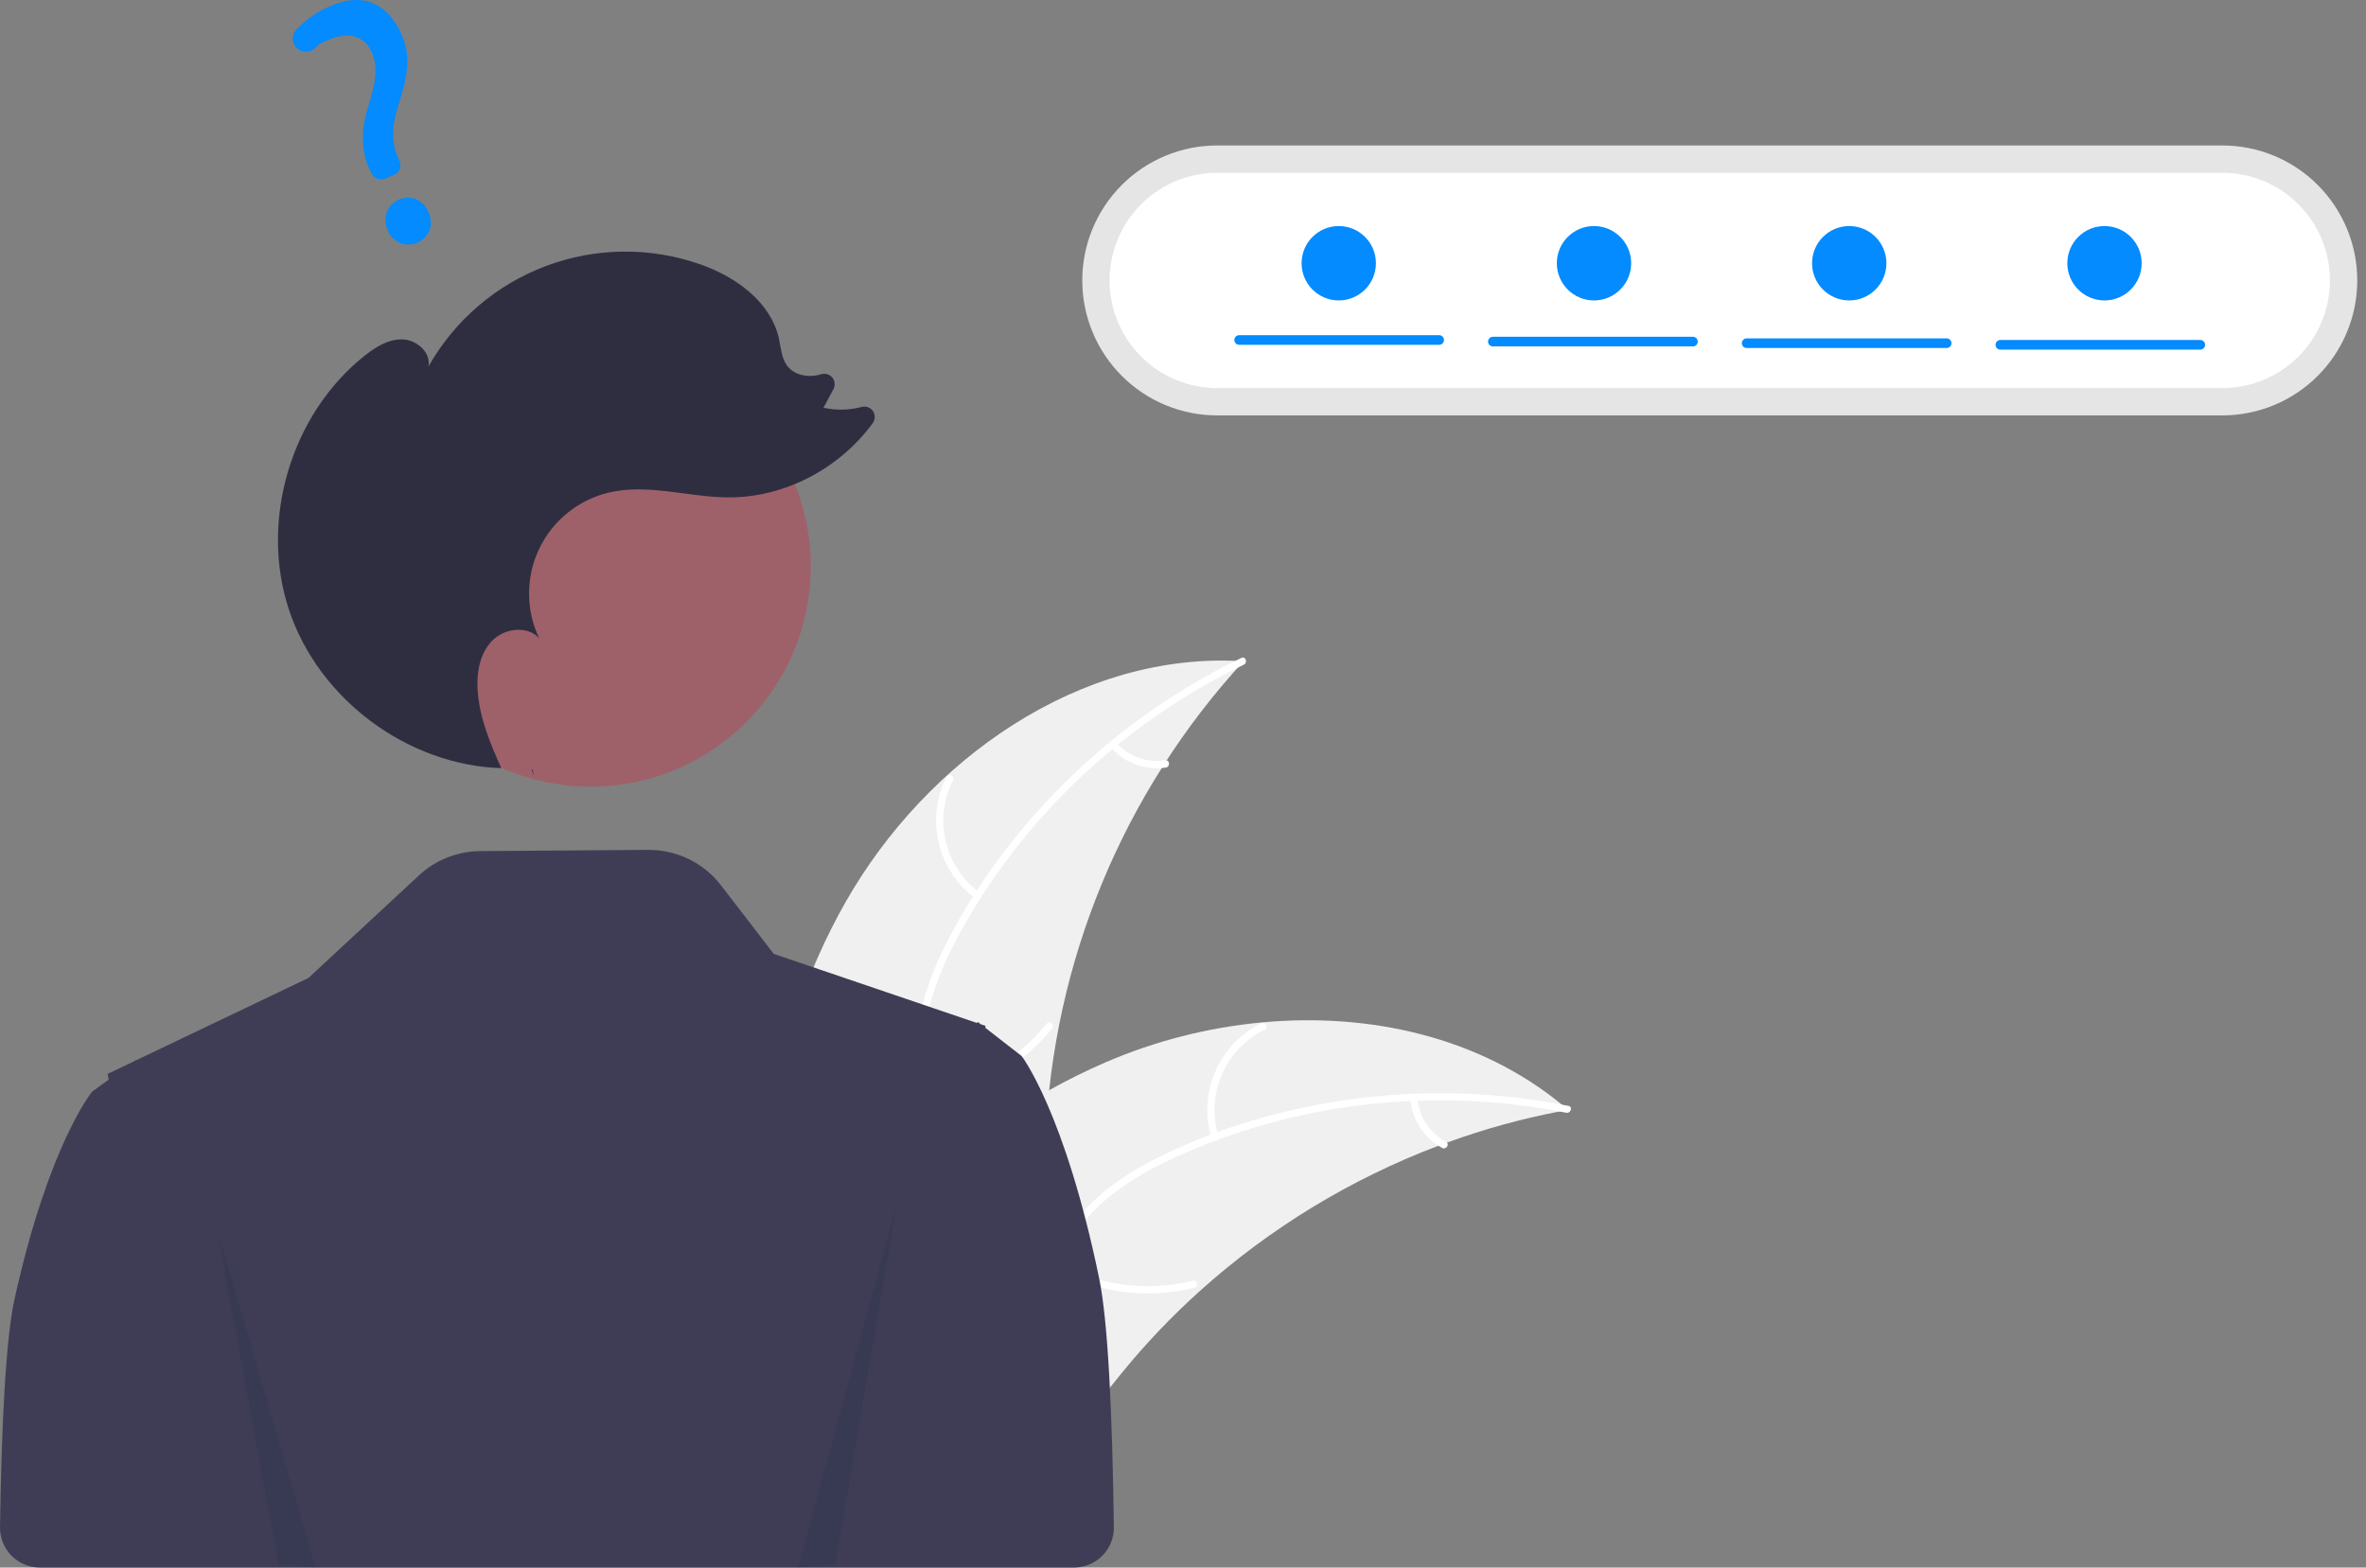 <svg width="246" height="163" viewBox="0 0 246 163" fill="none" xmlns="http://www.w3.org/2000/svg">
<rect x="0" y="0" width="246" height="163" fill="#808080" stroke="none"/>
<g clip-path="url(#clip0_444_1306)">
<path d="M87.914 93.808C96.313 79.022 112.335 67.668 129.296 68.762C116.785 82.377 109.49 99.981 108.701 118.46C108.422 125.588 108.854 133.545 104.125 138.882C101.183 142.203 96.685 143.811 92.263 144.149C87.84 144.486 83.419 143.686 79.056 142.89L77.997 143.215C77.594 126.212 79.515 108.594 87.914 93.808Z" fill="#F0F0F0"/>
<path d="M129.321 69.118C116.779 75.16 106.084 85.251 99.519 97.558C98.1 100.219 96.892 103.042 96.365 106.026C95.837 109.012 96.206 111.854 97.225 114.69C98.156 117.283 99.409 119.827 99.695 122.601C99.996 125.525 98.921 128.259 96.986 130.429C94.618 133.084 91.438 134.729 88.273 136.23C84.758 137.896 81.081 139.571 78.592 142.681C78.29 143.057 77.724 142.567 78.025 142.191C82.356 136.78 89.77 135.763 94.911 131.405C97.309 129.371 99.11 126.602 98.997 123.357C98.897 120.519 97.608 117.894 96.641 115.278C95.627 112.53 95.121 109.767 95.485 106.837C95.857 103.841 96.958 100.965 98.303 98.279C101.337 92.223 105.488 86.663 110.244 81.857C115.71 76.332 122.08 71.784 129.078 68.409C129.512 68.2 129.751 68.911 129.321 69.118Z" fill="white"/>
<path d="M101.443 93.445C99.52 92.038 98.159 89.993 97.604 87.675C97.049 85.357 97.336 82.917 98.412 80.791C98.632 80.362 99.309 80.682 99.089 81.112C98.083 83.091 97.817 85.364 98.338 87.521C98.859 89.678 100.134 91.578 101.932 92.878C102.322 93.161 101.831 93.727 101.443 93.445Z" fill="white"/>
<path d="M96.579 113.438C101.397 112.733 105.773 110.238 108.834 106.448C109.137 106.072 109.703 106.563 109.401 106.938C106.208 110.875 101.649 113.463 96.634 114.186C96.156 114.254 96.104 113.506 96.579 113.438V113.438Z" fill="white"/>
<path d="M116.08 77.254C116.711 77.954 117.505 78.486 118.392 78.802C119.278 79.119 120.23 79.21 121.16 79.067C121.637 78.993 121.689 79.741 121.215 79.815C120.186 79.967 119.136 79.865 118.155 79.518C117.175 79.171 116.294 78.588 115.59 77.822C115.518 77.755 115.474 77.663 115.467 77.565C115.459 77.467 115.49 77.37 115.552 77.293C115.617 77.219 115.709 77.172 115.808 77.165C115.907 77.158 116.005 77.19 116.08 77.254Z" fill="white"/>
<path d="M163.042 115.407C162.745 115.462 162.449 115.517 162.15 115.578C158.167 116.338 154.253 117.421 150.446 118.815C150.15 118.919 149.851 119.028 149.559 119.139C140.422 122.597 132.006 127.722 124.739 134.254C121.849 136.856 119.162 139.675 116.7 142.685C113.3 146.842 109.944 151.62 105.501 154.331C105.041 154.619 104.563 154.878 104.07 155.107L78.476 144.482C78.43 144.429 78.381 144.381 78.334 144.328L77.293 143.95C77.409 143.786 77.533 143.619 77.649 143.454C77.716 143.359 77.789 143.266 77.856 143.17C77.903 143.107 77.949 143.045 77.988 142.985C78.003 142.964 78.019 142.943 78.032 142.928C78.07 142.869 78.112 142.818 78.148 142.764C78.838 141.825 79.537 140.889 80.243 139.956C80.245 139.95 80.245 139.95 80.253 139.946C85.651 132.851 91.689 126.145 98.551 120.569C98.757 120.401 98.966 120.228 99.184 120.065C102.292 117.568 105.598 115.331 109.069 113.373C110.974 112.308 112.931 111.339 114.933 110.472C120.111 108.24 125.607 106.837 131.22 106.315C142.411 105.275 153.809 107.828 162.391 114.863C162.611 115.043 162.825 115.221 163.042 115.407Z" fill="#F0F0F0"/>
<path d="M162.849 115.708C149.2 112.976 134.59 114.59 121.944 120.461C119.21 121.73 116.547 123.255 114.331 125.321C112.113 127.387 110.698 129.878 109.805 132.757C108.989 135.388 108.459 138.174 107.018 140.561C105.5 143.077 102.996 144.613 100.146 145.179C96.658 145.872 93.129 145.27 89.699 144.561C85.89 143.774 81.947 142.896 78.088 143.879C77.621 143.998 77.463 143.265 77.93 143.146C84.643 141.436 91.175 145.09 97.901 144.708C101.04 144.53 104.145 143.403 106.006 140.744C107.634 138.418 108.183 135.546 108.986 132.874C109.83 130.069 111.088 127.558 113.141 125.439C115.241 123.27 117.85 121.637 120.539 120.303C126.605 117.295 133.265 115.358 139.954 114.385C147.642 113.268 155.464 113.474 163.083 114.996C163.554 115.09 163.318 115.802 162.849 115.708V115.708Z" fill="white"/>
<path d="M125.954 118.335C125.266 116.053 125.41 113.601 126.361 111.416C127.313 109.23 129.009 107.455 131.148 106.406C131.582 106.195 131.929 106.859 131.495 107.07C129.502 108.043 127.921 109.698 127.04 111.734C126.158 113.771 126.033 116.056 126.687 118.177C126.828 118.638 126.095 118.794 125.954 118.335Z" fill="white"/>
<path d="M110.043 131.368C114.314 133.708 119.309 134.352 124.033 133.17C124.501 133.053 124.658 133.786 124.191 133.903C119.273 135.124 114.076 134.443 109.637 131.998C109.214 131.765 109.623 131.136 110.043 131.368Z" fill="white"/>
<path d="M147.382 114.227C147.465 115.165 147.779 116.069 148.297 116.856C148.815 117.642 149.519 118.288 150.348 118.735C150.774 118.963 150.365 119.592 149.942 119.365C149.029 118.867 148.251 118.153 147.677 117.285C147.104 116.417 146.751 115.421 146.65 114.385C146.632 114.288 146.652 114.188 146.706 114.106C146.759 114.023 146.842 113.964 146.937 113.94C147.034 113.919 147.135 113.938 147.219 113.992C147.302 114.046 147.361 114.13 147.382 114.227Z" fill="white"/>
<path d="M114.285 132.935C110.701 115.591 106.22 109.808 106.22 109.808L104.508 108.48L102.45 106.879L102.46 106.674L101.972 106.508L101.857 106.418L101.669 106.274L101.639 106.307L101.575 106.373L92.26 103.204L80.443 99.187L74.971 92.069C74.079 90.91 72.932 89.973 71.618 89.332C70.305 88.69 68.86 88.362 67.399 88.373L49.922 88.502C47.559 88.52 45.288 89.421 43.556 91.03L32.069 101.693L14.17 110.247L14.139 110.217L13.951 110.352L11.186 111.675L11.3 112.269L9.588 113.505C9.588 113.505 5.108 118.886 1.523 135.025C0.611 139.131 0.162 147.94 0 158.795C-0.008 159.344 0.093 159.89 0.298 160.399C0.502 160.909 0.806 161.373 1.191 161.764C1.576 162.155 2.035 162.466 2.541 162.678C3.047 162.89 3.59 163 4.139 163H99.741V163H111.674C112.222 163 112.765 162.89 113.271 162.679C113.777 162.467 114.235 162.156 114.62 161.765C115.005 161.375 115.309 160.911 115.514 160.402C115.718 159.893 115.82 159.348 115.812 158.799C115.654 146.988 115.205 137.388 114.285 132.935Z" fill="#3F3D56"/>
<path d="M126.551 15.126C122.832 15.126 119.265 16.604 116.635 19.236C114.005 21.868 112.527 25.438 112.527 29.16C112.527 32.883 114.005 36.452 116.635 39.084C119.265 41.717 122.832 43.195 126.551 43.195H231.066C234.786 43.195 238.353 41.717 240.983 39.084C243.613 36.452 245.091 32.883 245.091 29.16C245.091 25.438 243.613 21.868 240.983 19.236C238.353 16.604 234.786 15.126 231.066 15.126H126.551Z" fill="#E5E5E5"/>
<path d="M126.551 17.966C123.585 17.966 120.739 19.146 118.642 21.245C116.544 23.344 115.365 26.192 115.365 29.16C115.365 32.13 116.544 34.977 118.642 37.076C120.739 39.175 123.585 40.355 126.551 40.355H231.066C234.033 40.355 236.878 39.175 238.976 37.076C241.074 34.977 242.252 32.13 242.252 29.16C242.252 26.192 241.074 23.344 238.976 21.245C236.878 19.146 234.033 17.966 231.066 17.966H126.551Z" fill="white"/>
<path d="M61.405 81.803C74.05 81.803 84.301 71.544 84.301 58.89C84.301 46.235 74.05 35.977 61.405 35.977C48.76 35.977 38.509 46.235 38.509 58.89C38.509 71.544 48.76 81.803 61.405 81.803Z" fill="#9E616A"/>
<path d="M55.548 80.681C55.45 80.465 55.352 80.249 55.255 80.032C55.293 80.033 55.33 80.039 55.367 80.04L55.548 80.681Z" fill="#2F2E41"/>
<path d="M37.872 37.019C39.03 36.094 40.384 35.244 41.864 35.292C43.345 35.34 44.846 36.678 44.54 38.128C47.259 33.309 51.588 29.603 56.766 27.66C61.943 25.717 67.64 25.662 72.855 27.503C76.534 28.802 80.143 31.401 80.988 35.213C81.205 36.192 81.252 37.265 81.862 38.06C82.632 39.062 84.105 39.288 85.318 38.936C85.33 38.932 85.342 38.929 85.354 38.925C85.559 38.855 85.78 38.848 85.989 38.905C86.198 38.962 86.385 39.081 86.526 39.246C86.667 39.41 86.755 39.613 86.779 39.829C86.803 40.044 86.762 40.261 86.662 40.453L85.62 42.397C86.933 42.689 88.297 42.66 89.596 42.312C89.811 42.255 90.039 42.267 90.248 42.345C90.457 42.423 90.637 42.564 90.763 42.748C90.888 42.933 90.954 43.152 90.95 43.375C90.947 43.598 90.875 43.815 90.743 43.995C87.31 48.712 81.574 51.758 75.721 51.722C71.561 51.697 67.358 50.262 63.309 51.22C61.743 51.59 60.28 52.307 59.026 53.317C57.773 54.327 56.761 55.605 56.066 57.058C55.37 58.51 55.009 60.1 55.007 61.711C55.006 63.321 55.365 64.912 56.058 66.365C54.814 65.004 52.41 65.326 51.138 66.661C49.865 67.996 49.536 69.989 49.664 71.829C49.86 74.643 50.962 77.295 52.124 79.877C42.384 79.57 33.172 72.733 30.071 63.485C26.957 54.199 30.221 43.127 37.872 37.019Z" fill="#2F2E41"/>
<path opacity="0.2" d="M22.535 127.699L28.957 162.664L32.81 163L22.535 127.699Z" fill="#222B45"/>
<path opacity="0.2" d="M93.273 125.062L86.851 162.639L82.998 163L93.273 125.062Z" fill="#222B45"/>
<path d="M43.35 25.251C42.118 25.766 40.834 25.202 40.295 23.911C39.748 22.6 40.259 21.269 41.51 20.746C42.761 20.223 44.023 20.788 44.579 22.12C45.126 23.433 44.621 24.72 43.35 25.251ZM40.991 18.165L40.012 18.574C39.767 18.675 39.494 18.681 39.246 18.59C38.997 18.498 38.792 18.317 38.671 18.082L38.622 17.987C37.569 16.086 37.448 13.775 38.266 11.123C39.023 8.744 39.337 7.071 38.705 5.555C37.974 3.802 36.412 3.253 34.42 4.048C33.648 4.371 33.402 4.366 32.795 4.969C32.662 5.102 32.505 5.207 32.331 5.278C32.158 5.348 31.972 5.383 31.784 5.38C31.603 5.378 31.424 5.339 31.259 5.267C31.093 5.194 30.943 5.088 30.819 4.957C30.579 4.702 30.445 4.367 30.444 4.018C30.442 3.668 30.573 3.331 30.809 3.075C31.831 2.005 33.063 1.158 34.428 0.588C38.707 -1.2 40.861 1.44 41.847 3.802C42.811 6.113 42.268 8.257 41.397 11.033C40.667 13.34 40.709 15.05 41.539 16.75C41.599 16.878 41.632 17.017 41.637 17.159C41.642 17.301 41.618 17.442 41.566 17.574C41.515 17.706 41.438 17.827 41.339 17.928C41.24 18.03 41.122 18.111 40.991 18.165L40.991 18.165Z" fill="#038BFF"/>
<path d="M149.637 35.854H128.843C128.777 35.855 128.711 35.842 128.65 35.817C128.589 35.792 128.533 35.755 128.487 35.709C128.44 35.662 128.402 35.606 128.377 35.545C128.352 35.484 128.339 35.419 128.339 35.353C128.339 35.287 128.352 35.221 128.377 35.16C128.402 35.099 128.44 35.044 128.487 34.997C128.533 34.951 128.589 34.914 128.65 34.889C128.711 34.864 128.777 34.851 128.843 34.852H149.637C149.77 34.852 149.896 34.906 149.989 35C150.083 35.093 150.135 35.221 150.135 35.353C150.135 35.485 150.083 35.612 149.989 35.706C149.896 35.8 149.77 35.853 149.637 35.854Z" fill="#038BFF"/>
<path d="M176.017 36.021H155.222C155.156 36.022 155.09 36.009 155.029 35.984C154.968 35.959 154.912 35.922 154.866 35.876C154.819 35.829 154.781 35.774 154.756 35.712C154.731 35.651 154.718 35.586 154.718 35.52C154.718 35.454 154.731 35.388 154.756 35.327C154.781 35.266 154.819 35.211 154.866 35.164C154.912 35.118 154.968 35.081 155.029 35.056C155.09 35.031 155.156 35.018 155.222 35.019H176.017C176.083 35.018 176.148 35.031 176.209 35.056C176.27 35.081 176.326 35.118 176.373 35.164C176.42 35.211 176.457 35.266 176.482 35.327C176.508 35.388 176.521 35.454 176.521 35.52C176.521 35.586 176.508 35.651 176.482 35.712C176.457 35.774 176.42 35.829 176.373 35.876C176.326 35.922 176.27 35.959 176.209 35.984C176.148 36.009 176.083 36.022 176.017 36.021Z" fill="#038BFF"/>
<path d="M202.396 36.188H181.601C181.469 36.187 181.342 36.134 181.249 36.04C181.156 35.946 181.104 35.819 181.104 35.687C181.104 35.555 181.156 35.428 181.249 35.334C181.342 35.24 181.469 35.187 181.601 35.186H202.396C202.462 35.185 202.527 35.198 202.588 35.223C202.65 35.248 202.705 35.285 202.752 35.331C202.799 35.378 202.836 35.433 202.862 35.494C202.887 35.556 202.9 35.621 202.9 35.687C202.9 35.753 202.887 35.819 202.862 35.88C202.836 35.941 202.799 35.996 202.752 36.043C202.705 36.089 202.65 36.126 202.588 36.151C202.527 36.176 202.462 36.189 202.396 36.188H202.396Z" fill="#038BFF"/>
<path d="M228.775 36.355H207.98C207.848 36.354 207.721 36.301 207.628 36.207C207.535 36.113 207.483 35.986 207.483 35.854C207.483 35.722 207.535 35.595 207.628 35.501C207.721 35.407 207.848 35.354 207.98 35.353H228.775C228.907 35.354 229.034 35.407 229.127 35.501C229.22 35.595 229.272 35.722 229.272 35.854C229.272 35.986 229.22 36.113 229.127 36.207C229.034 36.301 228.907 36.354 228.775 36.355Z" fill="#038BFF"/>
<path d="M139.194 31.241C141.329 31.241 143.059 29.509 143.059 27.373C143.059 25.237 141.329 23.506 139.194 23.506C137.06 23.506 135.33 25.237 135.33 27.373C135.33 29.509 137.06 31.241 139.194 31.241Z" fill="#038BFF"/>
<path d="M165.733 31.241C167.867 31.241 169.598 29.509 169.598 27.373C169.598 25.237 167.867 23.506 165.733 23.506C163.598 23.506 161.868 25.237 161.868 27.373C161.868 29.509 163.598 31.241 165.733 31.241Z" fill="#038BFF"/>
<path d="M192.271 31.241C194.406 31.241 196.136 29.509 196.136 27.373C196.136 25.237 194.406 23.506 192.271 23.506C190.137 23.506 188.406 25.237 188.406 27.373C188.406 29.509 190.137 31.241 192.271 31.241Z" fill="#038BFF"/>
<path d="M218.81 31.241C220.944 31.241 222.675 29.509 222.675 27.373C222.675 25.237 220.944 23.506 218.81 23.506C216.675 23.506 214.945 25.237 214.945 27.373C214.945 29.509 216.675 31.241 218.81 31.241Z" fill="#038BFF"/>
</g>
<defs>
<clipPath id="clip0_444_1306">
<rect width="245.091" height="163" fill="white"/>
</clipPath>
</defs>
</svg>
